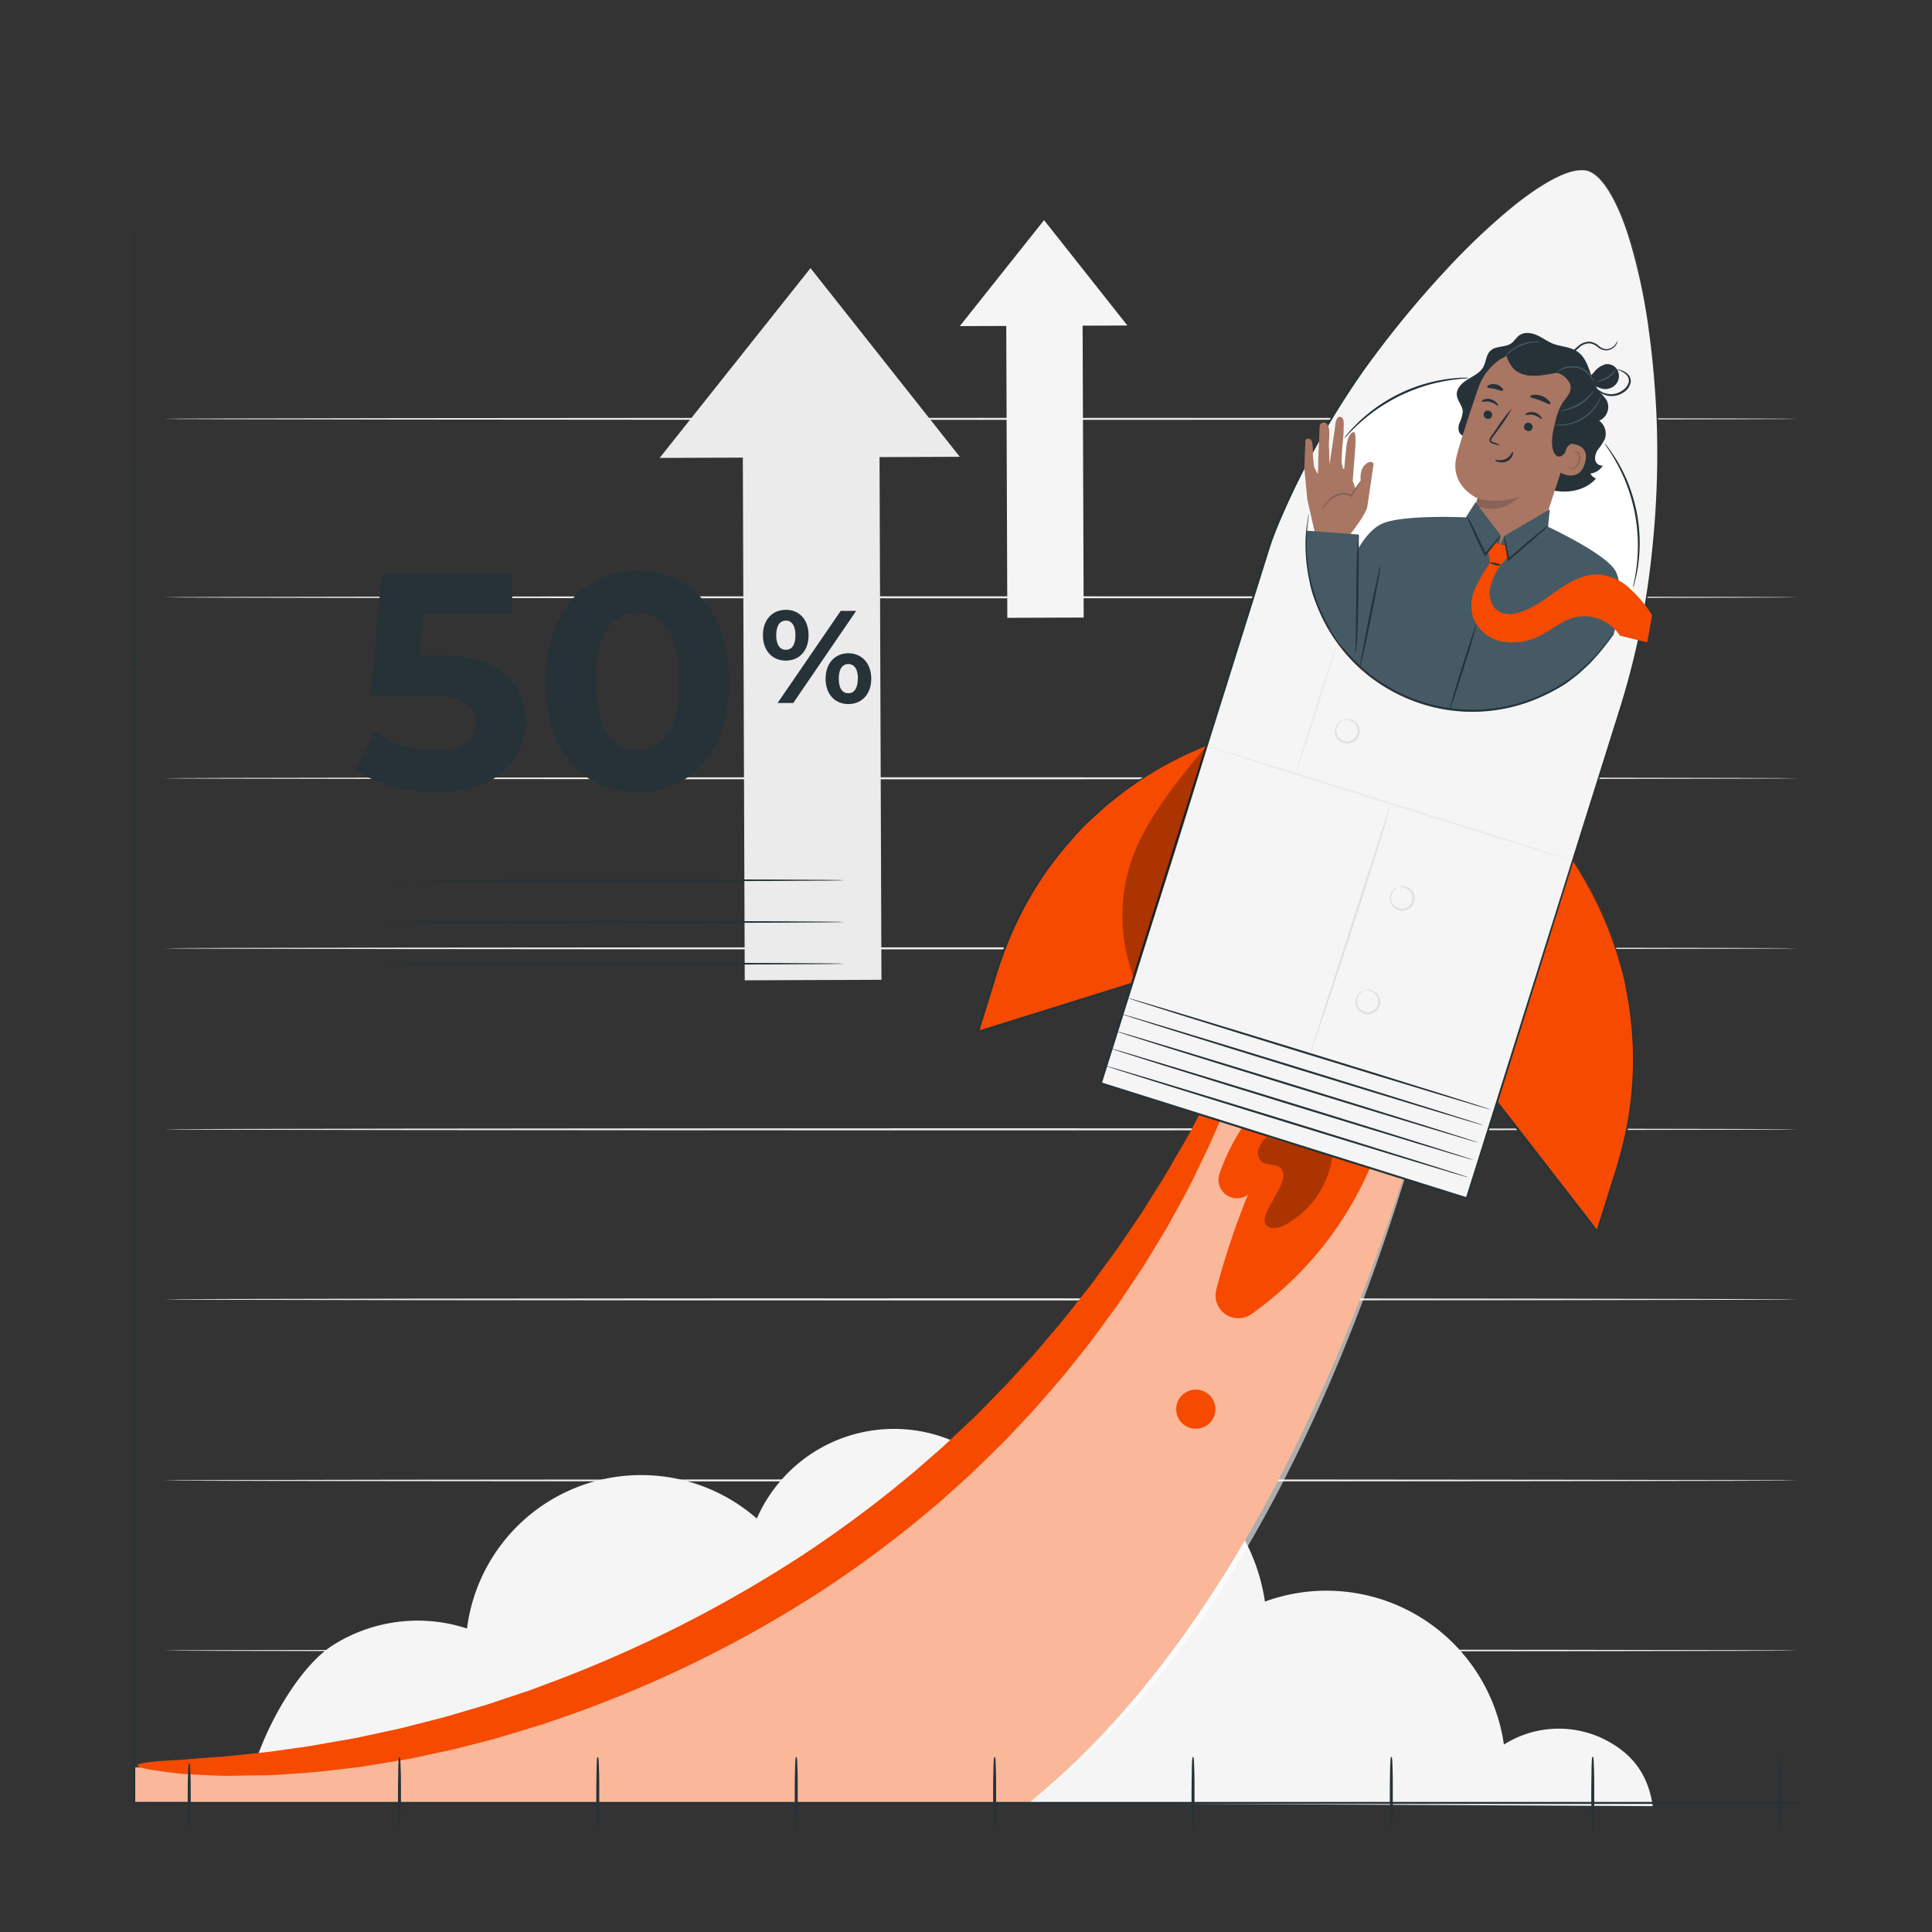 <svg xmlns="http://www.w3.org/2000/svg" viewBox="0 0 500 500"><rect x="0" y="0" width="500" height="500" fill="#333333" stroke="none"/><g id="freepik--background-complete--inject-70"><path d="M465.35,427.15c0,.14-94.71.26-211.51.26s-211.52-.12-211.52-.26,94.69-.26,211.52-.26S465.35,427,465.35,427.15Z" style="fill:#ebebeb"></path><path d="M465.35,383.13c0,.15-94.71.27-211.51.27s-211.52-.12-211.52-.27,94.69-.26,211.52-.26S465.35,383,465.35,383.13Z" style="fill:#ebebeb"></path><path d="M465.35,336.29c0,.15-94.71.26-211.51.26s-211.52-.11-211.52-.26S137,336,253.84,336,465.35,336.15,465.35,336.29Z" style="fill:#ebebeb"></path><path d="M465.35,292.28c0,.14-94.71.26-211.51.26s-211.52-.12-211.52-.26S137,292,253.84,292,465.35,292.13,465.35,292.28Z" style="fill:#ebebeb"></path><path d="M465.35,245.43c0,.15-94.71.27-211.51.27s-211.52-.12-211.52-.27,94.69-.26,211.52-.26S465.35,245.29,465.35,245.43Z" style="fill:#ebebeb"></path><path d="M465.35,201.42c0,.14-94.71.26-211.51.26s-211.52-.12-211.52-.26,94.69-.26,211.52-.26S465.35,201.28,465.35,201.42Z" style="fill:#ebebeb"></path><path d="M465.35,154.58c0,.14-94.71.26-211.51.26s-211.52-.12-211.52-.26,94.69-.26,211.52-.26S465.35,154.43,465.35,154.58Z" style="fill:#ebebeb"></path><path d="M465.35,108.4c0,.15-94.71.26-211.51.26s-211.52-.11-211.52-.26,94.69-.26,211.52-.26S465.35,108.26,465.35,108.4Z" style="fill:#ebebeb"></path><path d="M414.12,449.63a26.55,26.55,0,0,0-24.91,1.86,46.39,46.39,0,0,0-61.85-37,49.33,49.33,0,0,0-72-36.36A38.75,38.75,0,0,0,195.86,393a45.43,45.43,0,0,0-75,28.46A41,41,0,0,0,85.81,426C75.62,432.75,65,453.42,64,465.59l363.73,1.83C426.51,458.83,422,453.21,414.12,449.63Z" style="fill:#f5f5f5"></path><polygon points="170.72 118.51 209.76 69.39 248.39 118.22 170.72 118.51" style="fill:#ebebeb"></polygon><rect x="192.48" y="110.56" width="35.38" height="143.07" transform="translate(-0.67 0.78) rotate(-0.21)" style="fill:#ebebeb"></rect><polygon points="248.39 84.4 270.2 56.97 291.77 84.24 248.39 84.4" style="fill:#f5f5f5"></polygon><rect x="260.55" y="79.96" width="19.76" height="79.89" transform="translate(-0.44 1) rotate(-0.21)" style="fill:#f5f5f5"></rect></g><g id="freepik--Character--inject-70"><path d="M34.66,457.36a313.25,313.25,0,0,0,185.83-51.8c54.42-36.24,85.76-96.09,108.31-157.46l45.63,15.66s-28.93,138.64-108,202.7H34.66Z" style="fill:#F54A00"></path><g style="opacity:0.6"><path d="M34.66,457.36a313.25,313.25,0,0,0,185.83-51.8c54.42-36.24,85.76-96.09,108.31-157.46l45.63,15.66s-28.93,145-108,202.7H34.66Z" style="fill:#fff"></path></g><path d="M323.64,264.35c.34.12.2,1.45-.38,3.88-.29,1.21-.69,2.7-1.19,4.45l-.84,2.81c-.32,1-.7,2-1.1,3.16-.8,2.22-1.7,4.69-2.72,7.38s-2.33,5.53-3.66,8.61-3,6.3-4.62,9.74-3.64,6.95-5.67,10.67l-1.55,2.82c-.57.93-1.13,1.87-1.71,2.82l-3.53,5.81-.91,1.49-1,1.47-2,3c-1.35,2-2.67,4.06-4.13,6.09-3,4-5.91,8.27-9.31,12.37-1.67,2.07-3.31,4.23-5.1,6.3s-3.61,4.16-5.46,6.28l-1.39,1.6-1.46,1.55L263,369.75l-3,3.16c-1,1.06-2.07,2-3.12,3.09-2.12,2.05-4.22,4.16-6.42,6.21l-6.78,6.08a291.51,291.51,0,0,1-30.23,22.89,310.66,310.66,0,0,1-65.4,32.44l-7.86,2.71-7.75,2.35-3.8,1.14-3.78,1-7.38,1.89c-2.43.56-4.84,1-7.19,1.55s-4.66,1-7,1.37l-6.71,1.11c-1.1.17-2.18.38-3.26.52l-3.19.38c-4.22.49-8.22,1-12,1.24s-7.39.59-10.76.58-6.49.15-9.37.11-5.51-.22-7.87-.34c-1.18-.07-2.29-.11-3.33-.2l-2.93-.34c-1.81-.22-3.33-.44-4.56-.65-2.46-.41-3.74-.81-3.72-1.17s1.34-.66,3.8-.92c1.24-.13,2.76-.25,4.55-.36l2.89-.14,3.29-.28q3.48-.28,7.71-.57c2.81-.25,5.86-.62,9.13-.94s6.75-.88,10.44-1.37S85,451,89,450.34l3.09-.55c1-.19,2.08-.44,3.13-.67l6.48-1.4c2.21-.43,4.42-1.06,6.69-1.63l6.93-1.78,7.09-2.09,3.63-1.07,3.65-1.22,7.45-2.49,7.56-2.83a334.36,334.36,0,0,0,63-32.14A308.3,308.3,0,0,0,237,380.55l6.63-5.78c2.15-1.95,4.21-4,6.3-5.9,1-1,2.09-1.92,3.07-2.93s2-2,2.94-3l2.92-3,1.45-1.46,1.38-1.51,5.44-5.95c1.79-2,3.43-4,5.11-6,3.42-3.87,6.4-7.9,9.44-11.68,1.49-1.91,2.85-3.88,4.24-5.76l2.06-2.8,1-1.39,1-1.4,3.71-5.49,1.8-2.65,1.66-2.66c2.18-3.51,4.36-6.8,6.17-10.06s3.72-6.23,5.22-9.16,3-5.6,4.37-8.08,2.43-4.84,3.5-6.91c.54-1,1-2,1.52-2.93s.88-1.79,1.27-2.6c.8-1.61,1.51-3,2.11-4C322.5,265.31,323.3,264.23,323.64,264.35Z" style="fill:#F54A00"></path><path d="M326.16,285.68A53.55,53.55,0,0,0,315.6,303.8a4.79,4.79,0,0,0,7.27,5.46l.1-.07a198,198,0,0,0-8.19,24.55,5.9,5.9,0,0,0,9.11,6.33,90.27,90.27,0,0,0,35.57-52.56Z" style="fill:#F54A00"></path><g style="opacity:0.3"><path d="M327.75,294.26a9.06,9.06,0,0,0-2,3,3.12,3.12,0,0,0,.69,3.33c1.37,1.16,3.72.46,5,1.69s.56,3.61-.35,5.29l-2.88,5.33c-.7,1.3-1.39,3-.48,4.16s3.06.84,4.53.1a23.6,23.6,0,0,0,12.53-18Z"></path></g><path d="M407.05,222.75l.27.39A92.12,92.12,0,0,1,418.62,302l-5.25,16.71-25.95-33.47Z" style="fill:#F54A00"></path><path d="M407.05,222.75l-.09.31-.28.91c-.25.8-.6,2-1.06,3.46-.94,3-2.3,7.42-4,12.95-3.44,11-8.28,26.63-14,44.92l0-.22,23.66,30.5,2.29,3-.45.09q1.58-5,3.1-9.85c1-3.24,2.07-6.42,2.92-9.57a92.64,92.64,0,0,0,3.24-18.52,89.51,89.51,0,0,0-.38-17c-.24-2.66-.76-5.18-1.17-7.61s-1-4.74-1.68-6.89A91.19,91.19,0,0,0,411,229.47c-1.16-2.24-2.27-3.85-2.94-5l-1.05-1.73s.1.12.31.41l.82,1.26c.7,1.13,1.85,2.73,3,5a89,89,0,0,1,8.27,19.73c.7,2.16,1.15,4.5,1.73,6.91.42,2.44.95,5,1.2,7.64a88.57,88.57,0,0,1,.43,17.06,93,93,0,0,1-3.22,18.63c-.85,3.18-1.93,6.34-2.92,9.58s-2,6.52-3.09,9.85l-.15.48-.31-.4c-.72-.93-1.51-1.94-2.29-3l-23.64-30.52-.07-.1,0-.12,14.3-45.05c1.75-5.48,3.13-9.83,4.09-12.83.47-1.47.84-2.6,1.09-3.39L407,223A1.48,1.48,0,0,1,407.05,222.75Z" style="fill:#263238"></path><path d="M312.28,193l-.45.17a90.85,90.85,0,0,0-53.61,57.44l-5.17,16.48,39.87-12.46Z" style="fill:#F54A00"></path><path d="M312.28,193s0,.09-.08.28-.15.5-.26.86c-.24.78-.59,1.91-1,3.36L307,210.17l-13.83,44.51,0,.13-.12,0-36.34,11.38-3.53,1.1-.47.15.15-.48,3-9.71c1-3.19,1.94-6.35,3-9.4a92.22,92.22,0,0,1,7.9-16.9,87.1,87.1,0,0,1,10-13.56c1.71-2,3.56-3.77,5.28-5.51s3.51-3.26,5.29-4.62A87.65,87.65,0,0,1,305.16,196c2.22-1.14,4-1.78,5.25-2.3l1.38-.56.49-.16-1.83.81c-1.19.55-3,1.22-5.2,2.38a90.57,90.57,0,0,0-17.69,11.4c-1.76,1.37-3.44,3-5.25,4.63s-3.54,3.49-5.23,5.5a87.15,87.15,0,0,0-9.89,13.53A92.44,92.44,0,0,0,259.37,248c-1.09,3-2,6.21-3,9.39s-2,6.44-3,9.72l-.32-.33,3.53-1.1,36.35-11.34-.16.16c5.71-18,10.59-33.35,14-44.22,1.73-5.44,3.11-9.76,4.06-12.74.47-1.47.84-2.61,1.09-3.4.12-.38.22-.67.29-.89A1.76,1.76,0,0,1,312.28,193Z" style="fill:#263238"></path><path d="M411,44.25c-7.5-2.35-27.38,12.71-50.37,41.08-22.63,27.94-32,55.59-32,55.59L284.84,280.35l36.74,11.54,21.29,6.68,36.74,11.54,39.74-126.52a203.29,203.29,0,0,0,8.09-37.94,243.29,243.29,0,0,0,1.45-38.9c-1.82-36.32-10.34-60.14-17.85-62.5" style="fill:#f5f5f5"></path><path d="M411,44.25l.33.12.41.16.53.3a11.36,11.36,0,0,1,2.95,2.8c2.21,2.85,4.58,7.68,6.65,14.22a148.7,148.7,0,0,1,5.25,24.49c.67,4.86,1.21,10.08,1.59,15.65s.61,11.47.54,17.68-.4,12.72-1,19.5a211.42,211.42,0,0,1-2.86,21.06,206.69,206.69,0,0,1-5.5,22.18q-3.53,11.26-7.27,23.21c-10,31.82-21.05,67.09-32.81,104.57l-.07.25-.25-.08-47.38-14.88-47.39-14.89-.25-.07.08-.25c11.78-37.48,22.87-72.75,32.88-104.57q3.75-11.94,7.29-23.2,1.77-5.62,3.49-11.08c1.23-3.62,2.7-7.07,4.2-10.43a215.87,215.87,0,0,1,20.22-35.37,261.42,261.42,0,0,1,21.25-25.76A166.49,166.49,0,0,1,392.2,52.73c5.39-4.24,10-6.94,13.47-8.07a11.13,11.13,0,0,1,4-.65l.6.05.43.1.33.09-.34-.06-.42-.09-.6-.05a11.47,11.47,0,0,0-4,.7c-3.4,1.15-8,3.87-13.39,8.13A169.1,169.1,0,0,0,374.11,70,263.14,263.14,0,0,0,353,95.82a215.73,215.73,0,0,0-20.13,35.33c-1.49,3.36-3,6.81-4.17,10.4l-3.48,11.08q-3.53,11.26-7.27,23.21c-10,31.82-21,67.1-32.82,104.59l-.17-.33L332.31,295l47.38,14.89-.33.17,32.87-104.56,7.29-23.19A206.57,206.57,0,0,0,425,160.16c1.39-7.22,2.27-14.25,2.89-21s.94-13.27,1-19.48-.12-12.09-.5-17.65-.9-10.78-1.56-15.63a149.29,149.29,0,0,0-5.16-24.47c-2-6.54-4.37-11.37-6.55-14.22a11.51,11.51,0,0,0-2.9-2.82l-.52-.31-.4-.16Z" style="fill:#263238"></path><circle cx="381.06" cy="140.89" r="43.07" transform="translate(-21.25 197.52) rotate(-28.3)" style="fill:#fff"></circle><path d="M414.81,120.49a1.82,1.82,0,0,1-2-1.71,4.08,4.08,0,0,1,.94-2.7,12.06,12.06,0,0,0,1.57-2.46,4.17,4.17,0,0,0-1.44-4.74,3.89,3.89,0,0,0,1.94-5.26,15.77,15.77,0,0,0-1.9-2.27,8.81,8.81,0,0,1-.93-1.41,5.42,5.42,0,0,0,2.13.74,3.66,3.66,0,0,0,3.23-1.42,3.3,3.3,0,0,0,.25-3.48,3,3,0,0,0-3.1-1.51,5.76,5.76,0,0,0-2.93,2l-.76.83c-.84-2.36-1.58-4.75-3.59-6.12-1.82-1.24-4.19-1.24-6.24-2-1.49-.59-2.78-1.6-4.25-2.25s-3.31-.86-4.59.1c-.76.56-1.22,1.45-2,2-1.57,1.15-4,.61-5.42,1.94-1.15,1.09-1.11,2.93-1.89,4.3s-2.54,2.25-4,3.14-2.94,2.29-2.81,4c.11,1.5,1.45,2.72,1.54,4.23a8.79,8.79,0,0,1-.9,3.15c-.35,1-.32,2.43.63,3l10.7,6.74c3.5,2.9,7.12,5.86,11.46,7.22s9.63.73,12.59-2.72a2.62,2.62,0,0,1-1.44-1.28A4.38,4.38,0,0,0,414.81,120.49Z" style="fill:#263238"></path><path d="M404.1,121.14a56.81,56.81,0,0,0,5.18-8.28,19.81,19.81,0,0,0,2.15-9.44c0-.49-.49-3.9-1-4-.34-.07-.35,3-.61,3.2a16.8,16.8,0,0,0-4.73,8.77,43.75,43.75,0,0,0-1,9.75" style="fill:#263238"></path><path d="M385.37,144.68c8.67,3,13.94-8.32,13.94-8.32l8.82-27c2.7-7.72.46-15.73-7.33-18.22l-.73-.19a14.62,14.62,0,0,0-17.46,9.41c-2.31,6.71-4.77,14.14-5.67,17.83-1.85,7.63,5.45,10.76,5.45,10.76s-.5,1.74-1.17,3.95c-1.5,5-.31,10.78,1.67,11.22Z" style="fill:#a97663"></path><path d="M382.39,129a19,19,0,0,0,10.65-.39s-3.83,4.91-11.24,2.28Z" style="fill:#896357"></path><path d="M384,107a1.11,1.11,0,0,0,.77,1.36,1.07,1.07,0,0,0,1.37-.69,1.11,1.11,0,0,0-.77-1.36A1.07,1.07,0,0,0,384,107Z" style="fill:#263238"></path><path d="M383.42,103.94c.1.18,1.08-.22,2.25.08s1.87,1.11,2,1,0-.34-.3-.71a3.1,3.1,0,0,0-1.59-1,3,3,0,0,0-1.83.11C383.56,103.64,383.37,103.86,383.42,103.94Z" style="fill:#263238"></path><path d="M394.45,110.15a1.12,1.12,0,0,0,.77,1.36,1.07,1.07,0,0,0,1.37-.69,1.11,1.11,0,0,0-.76-1.36A1.08,1.08,0,0,0,394.45,110.15Z" style="fill:#263238"></path><path d="M394.75,107.35c.1.17,1.08-.22,2.24.08s1.88,1.1,2,1,0-.33-.3-.7a3,3,0,0,0-1.58-1,2.85,2.85,0,0,0-1.83.11C394.89,107,394.7,107.27,394.75,107.35Z" style="fill:#263238"></path><path d="M388.26,115.25a8.72,8.72,0,0,0-1.81-.83c-.29-.1-.56-.24-.56-.45a1.6,1.6,0,0,1,.43-.84l1.46-2a40.21,40.21,0,0,0,3.51-5.44,40.73,40.73,0,0,0-3.94,5.14l-1.43,2.07a1.78,1.78,0,0,0-.45,1.13.76.76,0,0,0,.38.57,2.6,2.6,0,0,0,.48.2A7.83,7.83,0,0,0,388.26,115.25Z" style="fill:#263238"></path><path d="M391.49,116.94c-.19-.06-.51,1.21-1.83,1.83s-2.63.14-2.69.31.24.33.81.49a3.27,3.27,0,0,0,2.22-.19,2.84,2.84,0,0,0,1.46-1.56C391.64,117.31,391.58,117,391.49,116.94Z" style="fill:#263238"></path><path d="M396,102.62c0,.35,1.24.5,2.57,1s2.34,1.18,2.59.94,0-.46-.37-.89a4.5,4.5,0,0,0-1.79-1.19,4.55,4.55,0,0,0-2.14-.29C396.33,102.27,396,102.46,396,102.62Z" style="fill:#263238"></path><path d="M384.9,100.18c.14.32,1,.25,2,.49s1.74.63,2,.4.05-.41-.24-.75a2.85,2.85,0,0,0-1.5-.85,2.77,2.77,0,0,0-1.71.13C385,99.78,384.84,100,384.9,100.18Z" style="fill:#263238"></path><path d="M406.07,114.84c.14,0,5.62-.21,4.12,5s-6.36,2.59-6.33,2.44S406.07,114.84,406.07,114.84Z" style="fill:#a97663"></path><path d="M406,120.73s.07.09.2.2a1,1,0,0,0,.67.21c.6,0,1.31-.77,1.61-1.69a3.07,3.07,0,0,0,.12-1.36,1.08,1.08,0,0,0-.47-.89.5.5,0,0,0-.61.09c-.11.13-.1.24-.13.24s-.09-.12,0-.32a.65.65,0,0,1,.3-.26.72.72,0,0,1,.54,0,1.29,1.29,0,0,1,.7,1.07,3.23,3.23,0,0,1-.1,1.53c-.34,1-1.15,1.85-2,1.85a1,1,0,0,1-.78-.38C406,120.86,406,120.73,406,120.73Z" style="fill:#896357"></path><path d="M388.49,92.85c-.69-.71,2.61-2.66,4.94-3,3.51-.47,8.49.08,11.1,1.74,3.13,2,5.47,4.57,6.26,8.21a21.18,21.18,0,0,1-.83,11,6.47,6.47,0,0,1-1.67,2.92c-1.06.92-2.65,1.22-3.06,2.81a2.27,2.27,0,0,1-1,1.41c-1.25.72-2.11-.57-2.36-1.67-.53-2.35.07-4.79.66-7.13a15.87,15.87,0,0,1,1.79-4.8c.51-.78,1.16-1.47,1.63-2.27a3.24,3.24,0,0,0,.4-2.68,3,3,0,0,0-.29-.55,5.6,5.6,0,0,0-5-2.61c-3.2.16-8.6.2-9.6-1.17a8.11,8.11,0,0,1-1.6-3Z" style="fill:#263238"></path><path d="M404.47,90.84a11.81,11.81,0,0,0-8.83-2.13,6.14,6.14,0,0,0-4.13,2.49,3.52,3.52,0,0,0,.49,4.5l.08.09c2,1.4,3.49,1.53,5.9,1.43,2-.09,4-.73,6-.8a10.92,10.92,0,0,1,6.17,1.65A17.8,17.8,0,0,0,404.47,90.84Z" style="fill:#263238"></path><path d="M412.62,99c-.06,0-.32-.6-1-1.44a8.33,8.33,0,0,0-1.29-1.32,4.94,4.94,0,0,0-2-1,7.37,7.37,0,0,0-4,.35c-1,.38-1.52.79-1.56.74s.11-.14.35-.32a5.41,5.41,0,0,1,1.11-.65,7,7,0,0,1,4.21-.47,5,5,0,0,1,2.11,1.1,6.81,6.81,0,0,1,1.28,1.42A4.22,4.22,0,0,1,412.62,99Z" style="fill:#455a64"></path><path d="M412.56,100.94a4.8,4.8,0,0,1-.85,1.34,11.18,11.18,0,0,1-2.9,2.51,11.33,11.33,0,0,1-3.58,1.38,4.36,4.36,0,0,1-1.58.11,16.51,16.51,0,0,0,5-1.8A16.81,16.81,0,0,0,412.56,100.94Z" style="fill:#455a64"></path><path d="M414.38,102.42a1.92,1.92,0,0,1-.16.59,10.63,10.63,0,0,1-.72,1.51,11.43,11.43,0,0,1-3.83,3.91,11.17,11.17,0,0,1-5.22,1.63,9.35,9.35,0,0,1-1.67,0,2.06,2.06,0,0,1-.6-.12c0-.07.87,0,2.25-.09a11.83,11.83,0,0,0,8.85-5.43C414,103.22,414.32,102.4,414.38,102.42Z" style="fill:#455a64"></path><path d="M398.75,88.53a13.85,13.85,0,0,1-1.52.09,11.65,11.65,0,0,0-6.62,2.68c-.71.59-1.1,1-1.14,1a4.28,4.28,0,0,1,1-1.18,10.15,10.15,0,0,1,6.77-2.74A4.53,4.53,0,0,1,398.75,88.53Z" style="fill:#455a64"></path><path d="M418.35,95.4A6.12,6.12,0,0,1,413,98.8a15.58,15.58,0,0,0,3-1.26A15.53,15.53,0,0,0,418.35,95.4Z" style="fill:#455a64"></path><path d="M418.21,148c-2.15-4.57-18-11.87-18-11.87a19.23,19.23,0,0,1-6.05,6.4c-4,2.49-8.73,1.6-12.3-1.09-3.37-2.55-2.21-7.53-2.21-7.53s-17.43-.88-22.45,1.86-7.82,10.77-7.82,10.77l-6.27,14.22,6.59,9.64,2.89,2.8s7.63,7.77,21.71,10.2c13.14,2.27,24.54-3.32,24.54-3.32,7-2.35,13.11-8,18.73-15.78C417.59,164.33,420.71,153.36,418.21,148Z" style="fill:#455a64"></path><path d="M349.45,138.25s4.1-5.14,4.42-7.2l1.62-11s-.6-1.24-2.16.17-1.19,4.12-1.19,4.12l-1.31,2.32-.75-2.25.58-7.5s.54-5.39-.41-5.09-1.6,1.73-1.84,4.06-.52,5.27-.52,5.27-.15.91-.55-.8.47-8.14.39-9.06.43-3.17-.86-3.41-1.37,2.78-1.37,2.78l-1.41,9.48s-.13-4-.17-4.7.18-2.8.07-4-.59-2-1.17-2.06a1.08,1.08,0,0,0-1.28.76l-.37,8.35s0,3.86-.12,4.06-1-1.88-1-1.88l-.28-2.82s.2-3.83-.74-4.21-1.18.34-1.18.34l-.3,7,.78,8.27,1.88,8.32,3.06.6Z" style="fill:#a97663"></path><path d="M342,132a14.19,14.19,0,0,0,1.36-1.54,6.46,6.46,0,0,1,4-2.39,3.42,3.42,0,0,1,2.22.46l.22.14.14-.25c.6-1.1,1.28-2.07,1.66-2.77s.6-1.14.54-1.16a5.46,5.46,0,0,0-.79,1,32.56,32.56,0,0,0-1.86,2.74l.36-.11a3.84,3.84,0,0,0-2.54-.57,5.28,5.28,0,0,0-2.63,1.06,8.72,8.72,0,0,0-1.61,1.61A5.87,5.87,0,0,0,342,132Z" style="fill:#896357"></path><path d="M379.34,133.92l2.52-3.95,6.55,8.6-.72,3.87,1.56-3.72,11.84-6.9-.5,4.94-5.36,6.94-7.08,2.94-5.22-1.95s-4.07-1.48-4-1.81S379.34,133.92,379.34,133.92Z" style="fill:#455a64"></path><polygon points="385.08 142.64 385.68 145.93 388.1 146.56 390.29 144.13 389.74 141.26 386.87 140.46 385.08 142.64" style="fill:#F54A00"></polygon><path d="M388.41,138.57a7.24,7.24,0,0,1-1,1.51c-.69.91-1.68,2.18-2.84,3.62l-.25.31-.17-.36c-.3-.64-.62-1.32-1-2-1-2.16-1.91-4.13-2.53-5.57a13.11,13.11,0,0,1-.91-2.37A11.68,11.68,0,0,1,381,135.9c.71,1.4,1.66,3.35,2.67,5.51l.95,2-.43-.05c1.19-1.42,2.23-2.65,3-3.5A7.45,7.45,0,0,1,388.41,138.57Z" style="fill:#263238"></path><path d="M400.86,135.88a15.71,15.71,0,0,1-2.1,2c-1.34,1.21-3.22,2.86-5.31,4.65L390.57,145l-.32.27-.07-.41c-.32-1.8-.58-3.33-.75-4.42a8.05,8.05,0,0,1-.18-1.73,6.77,6.77,0,0,1,.47,1.68c.25,1.07.57,2.59.93,4.38l-.39-.14,2.85-2.47c2.09-1.79,4-3.39,5.41-4.53A16.88,16.88,0,0,1,400.86,135.88Z" style="fill:#263238"></path><path d="M426.29,166.25l1.28-7.05a33.06,33.06,0,0,0-5.37-6.49,13.39,13.39,0,0,0-8.07-4c-4-.32-7.77,1.78-11.07,4.07s-6.54,4.9-10.43,5.86a6.44,6.44,0,0,1-4.48-.24c-2.07-1.06-2.9-3.71-2.55-6a16.86,16.86,0,0,1,2.89-6.3l-2.62-.81a44.2,44.2,0,0,0-4.18,7.1,11.1,11.1,0,0,0-.58,7,10,10,0,0,0,7.71,6.67,15.58,15.58,0,0,0,10.34-1.87c2.85-1.52,5.43-3.71,8.58-4.47a11,11,0,0,1,11.48,4.78Z" style="fill:#F54A00"></path><path d="M351.88,173c-.14,0,1-6.08,2.48-13.52s2.86-13.45,3-13.42-1,6.08-2.49,13.52S352,173.07,351.88,173Z" style="fill:#263238"></path><path d="M338.13,137.34l13.49,1L351,169.45l-.17,2.14s-11.11-12.17-12-22c-.19-2.09-.64-3.75-.75-5.22C337.73,138.89,338.13,137.34,338.13,137.34Z" style="fill:#455a64"></path><path d="M350.79,169a4.75,4.75,0,0,1,0-1.21c0-.88.05-2,.08-3.28.07-2.77.09-6.61.13-10.84s.11-8.08.26-10.86c.07-1.38.14-2.51.22-3.28a4.87,4.87,0,0,1,.17-1.2,6.33,6.33,0,0,1,0,1.21c0,.88,0,2,0,3.29,0,2.89-.07,6.66-.11,10.84s-.12,8.08-.28,10.85c-.08,1.39-.16,2.51-.25,3.29A6.07,6.07,0,0,1,350.79,169Z" style="fill:#263238"></path><path d="M338.72,133a1,1,0,0,1,0,.31c0,.23-.06.53-.1.9-.08.79-.26,2-.39,3.46a43.93,43.93,0,0,0,3.87,21,43,43,0,0,0,13.21,16.41,43.64,43.64,0,0,0,10.48,5.75,41.32,41.32,0,0,0,11.64,2.68,40.87,40.87,0,0,0,11.12-.48,41.47,41.47,0,0,0,9.66-2.91,44.92,44.92,0,0,0,4.11-2c1.27-.73,2.46-1.51,3.58-2.25s2.13-1.55,3-2.36,1.79-1.54,2.53-2.31l2.07-2.17,1.58-1.95.67-.83.54-.77.83-1.21.53-.74a1.65,1.65,0,0,1,.19-.25s0,.1-.15.28l-.48.76-.8,1.25-.51.79c-.21.26-.43.55-.66.85l-1.56,2-2,2.2c-.74.79-1.64,1.52-2.53,2.36s-2,1.56-3,2.41-2.31,1.55-3.59,2.3a41,41,0,0,1-4.14,2.07,43,43,0,0,1-32.78.81A44.07,44.07,0,0,1,355,175.5a43.08,43.08,0,0,1-13.3-16.64A43.5,43.5,0,0,1,338,137.64c.16-1.5.38-2.66.49-3.45l.14-.9A1.48,1.48,0,0,1,338.72,133Z" style="fill:#263238"></path><path d="M422.63,152.15a8.34,8.34,0,0,1,.26-1.53c.22-1,.46-2.41.68-4.17a44.56,44.56,0,0,0-.52-13.85,47.72,47.72,0,0,0-2.12-7.35,48.39,48.39,0,0,0-2.67-5.66c-.41-.79-.85-1.47-1.22-2.07s-.7-1.12-1-1.53a10.46,10.46,0,0,1-.83-1.32,8.71,8.71,0,0,1,1,1.2,17.11,17.11,0,0,1,1.06,1.49c.4.59.86,1.26,1.3,2a42.7,42.7,0,0,1,2.79,5.66,45.19,45.19,0,0,1,2.2,7.43,42,42,0,0,1,.37,14,34.3,34.3,0,0,1-.85,4.16A9,9,0,0,1,422.63,152.15Z" style="fill:#263238"></path><path d="M380.23,97.82a7,7,0,0,1-1.45.17c-.47,0-1,.08-1.7.17s-1.42.15-2.24.31a46,46,0,0,0-5.73,1.3,47.82,47.82,0,0,0-6.7,2.6,49.07,49.07,0,0,0-6.19,3.64,46.26,46.26,0,0,0-4.57,3.69c-.64.55-1.16,1.1-1.64,1.56s-.87.89-1.18,1.23a7.91,7.91,0,0,1-1,1,7.74,7.74,0,0,1,.89-1.17c.29-.37.66-.81,1.12-1.3s1-1.06,1.59-1.63a43.1,43.1,0,0,1,4.55-3.81,42,42,0,0,1,13-6.31,41.33,41.33,0,0,1,5.81-1.2c.84-.14,1.6-.17,2.27-.24s1.24-.08,1.72-.08A9.22,9.22,0,0,1,380.23,97.82Z" style="fill:#263238"></path><path d="M375.11,183.85c-.14,0,1.32-5.07,3.25-11.23s3.61-11.12,3.75-11.08-1.32,5.07-3.25,11.23S375.24,183.89,375.11,183.85Z" style="fill:#263238"></path><path d="M418.56,88.24s0,.1,0,.29a2.33,2.33,0,0,1-.36.78,3.13,3.13,0,0,1-2.77,1.36,3.87,3.87,0,0,1-2-.89,3.69,3.69,0,0,0-2.07-.92,3.77,3.77,0,0,0-2.34.8,13.46,13.46,0,0,0-2,2,17.88,17.88,0,0,1-4.31,3.64,10.65,10.65,0,0,1-4.39,1.42,8.06,8.06,0,0,1-3.09-.33,3.15,3.15,0,0,1-1-.48,10.17,10.17,0,0,0,4.08.44,10.51,10.51,0,0,0,4.19-1.47,18.15,18.15,0,0,0,4.16-3.57,13.56,13.56,0,0,1,2.1-2,4.25,4.25,0,0,1,2.67-.87,4.1,4.1,0,0,1,2.29,1.05,3.59,3.59,0,0,0,1.79.87A3,3,0,0,0,418,89.19,5.41,5.41,0,0,0,418.56,88.24Z" style="fill:#263238"></path><path d="M418.46,95.55s.24,0,.64.11a5.82,5.82,0,0,1,1.64.73,2.8,2.8,0,0,1,1.31,2.35,3.91,3.91,0,0,1-1.8,2.76,5.63,5.63,0,0,1-3.12,1,5.42,5.42,0,0,1-2.6-.66,5,5,0,0,1-1.39-1.12c-.27-.33-.37-.54-.35-.56a10,10,0,0,0,1.91,1.35,5.38,5.38,0,0,0,2.42.51,5.32,5.32,0,0,0,2.82-1,3.59,3.59,0,0,0,1.63-2.37,2.44,2.44,0,0,0-1.05-2,7.73,7.73,0,0,0-1.49-.84C418.66,95.69,418.45,95.58,418.46,95.55Z" style="fill:#263238"></path><line x1="291.77" y1="258.25" x2="385.76" y2="287.17" style="fill:#f5f5f5"></line><path d="M385.76,287.17c0,.14-21.12-6.23-47.07-14.21s-47-14.57-46.92-14.71,21.12,6.23,47.08,14.21S385.8,287,385.76,287.17Z" style="fill:#263238"></path><line x1="290.03" y1="262.35" x2="384.02" y2="291.26" style="fill:#f5f5f5"></line><path d="M384,291.26c0,.14-21.12-6.22-47.07-14.2S290,262.49,290,262.35s21.11,6.22,47.07,14.21S384.06,291.13,384,291.26Z" style="fill:#263238"></path><line x1="288.7" y1="266.83" x2="382.69" y2="295.75" style="fill:#f5f5f5"></line><path d="M382.69,295.75c0,.13-21.12-6.23-47.07-14.21s-47-14.57-46.92-14.71,21.11,6.22,47.07,14.21S382.73,295.61,382.69,295.75Z" style="fill:#263238"></path><line x1="287.37" y1="271.31" x2="381.36" y2="300.23" style="fill:#f5f5f5"></line><path d="M381.36,300.23c0,.14-21.12-6.23-47.07-14.21s-47-14.57-46.92-14.71,21.12,6.23,47.08,14.21S381.4,300.09,381.36,300.23Z" style="fill:#263238"></path><line x1="286.05" y1="275.8" x2="380.04" y2="304.71" style="fill:#f5f5f5"></line><path d="M380,304.71c-.05.14-21.12-6.22-47.07-14.21s-47-14.57-46.92-14.7S307.16,282,333.12,290,380.08,304.57,380,304.71Z" style="fill:#263238"></path><path d="M359.81,208a2.73,2.73,0,0,1-.1.68c-.06.46-.26,1.09-.48,1.93-.45,1.66-1.15,4-2.05,7-1.8,5.89-4.38,14-7.27,22.9s-5.58,17-7.54,22.82c-1,2.87-1.77,5.21-2.35,6.89-.27.77-.5,1.39-.67,1.87a3.28,3.28,0,0,1-.26.64,3.31,3.31,0,0,1,.16-.68l.58-1.89c.53-1.7,1.28-4.06,2.19-6.94l7.39-22.87c2.89-8.89,5.5-17,7.41-22.85.93-2.88,1.68-5.24,2.22-6.93.24-.82.47-1.46.57-1.89A6.27,6.27,0,0,1,359.81,208Z" style="fill:#e0e0e0"></path><path d="M388.41,146.28c0,.14-.68.11-1.45-.07s-1.37-.44-1.34-.58.68-.11,1.46.07S388.44,146.14,388.41,146.28Z" style="fill:#263238"></path><path d="M407.05,222.75c-.05.13-21.12-6.35-47.07-14.48s-47-14.83-46.92-15,21.11,6.34,47.07,14.47S407.09,222.61,407.05,222.75Z" style="fill:#ebebeb"></path><path d="M353,256.39a1.35,1.35,0,0,1,.71-.23,3.16,3.16,0,0,1,2,.47,3,3,0,0,1,1.48,2.63,3.2,3.2,0,0,1-5.64,2.12,3,3,0,0,1-.62-3,3.08,3.08,0,0,1,1.19-1.65,1.28,1.28,0,0,1,.69-.3s-.23.15-.56.46a3.14,3.14,0,0,0-1,1.59,2.65,2.65,0,0,0,.62,2.53,2.74,2.74,0,0,0,4.81-1.8,2.64,2.64,0,0,0-1.2-2.31,3.18,3.18,0,0,0-1.77-.57C353.23,256.36,353,256.44,353,256.39Z" style="fill:#e0e0e0"></path><path d="M361.93,229.6a1.3,1.3,0,0,1,.71-.23,3.19,3.19,0,0,1,2,.47,3,3,0,0,1,1.47,2.63,3.2,3.2,0,0,1-5.64,2.12,3,3,0,0,1-.62-3A3.16,3.16,0,0,1,361,230a1.31,1.31,0,0,1,.69-.29s-.22.15-.56.45a3.22,3.22,0,0,0-1,1.6,2.62,2.62,0,0,0,.61,2.53,3,3,0,0,0,3,.77,2.92,2.92,0,0,0,1.78-2.58,2.61,2.61,0,0,0-1.19-2.3,3.32,3.32,0,0,0-1.78-.58C362.2,229.57,361.94,229.65,361.93,229.6Z" style="fill:#e0e0e0"></path><path d="M347.69,186.33a1.35,1.35,0,0,1,.71-.23,3.16,3.16,0,0,1,2,.47,3,3,0,0,1,1.48,2.63,3.2,3.2,0,0,1-5.64,2.12,3,3,0,0,1-.62-3,3.08,3.08,0,0,1,1.19-1.65,1.28,1.28,0,0,1,.69-.3s-.22.15-.56.45a3.23,3.23,0,0,0-1,1.6,2.65,2.65,0,0,0,.62,2.53,2.74,2.74,0,0,0,4.81-1.8,2.64,2.64,0,0,0-1.2-2.31,3.18,3.18,0,0,0-1.77-.57C348,186.3,347.7,186.38,347.69,186.33Z" style="fill:#e0e0e0"></path><path d="M346.13,166.26c.13,0-2.19,7.69-5.18,17.08s-5.54,17-5.68,16.93,2.18-7.69,5.18-17.09S346,166.22,346.13,166.26Z" style="fill:#ebebeb"></path><g style="opacity:0.3"><path d="M293.43,253s13.63-40.17,18.85-60c-6.89,8.24-14.66,17.7-18.71,27.64A44.82,44.82,0,0,0,293.43,253Z"></path></g><path d="M308.35,359.75a5.07,5.07,0,1,0,.37-.07" style="fill:#F54A00"></path></g><g id="freepik--Graphics--inject-70"><path d="M465.35,466.34l-2.16,0H461c0-.79,0-1.6,0-2.44,0-2.45,0-4.77-.07-6.5-.08-2.82-.16-2.82-.31-2.82s-.23,0-.31,2.82c-.05,1.74-.08,4.05-.08,6.5,0,.84,0,1.65,0,2.44l-3.42,0-24.39,0H412.59c0-.77,0-1.55,0-2.36,0-2.46,0-4.77-.08-6.5-.08-2.82-.16-2.82-.31-2.82s-.23,0-.31,2.82c0,1.73-.07,4.05-.07,6.5,0,.81,0,1.59,0,2.35l-51.36,0c0-.75,0-1.51,0-2.31,0-2.45,0-4.76-.07-6.5-.08-2.82-.16-2.82-.31-2.82s-.23,0-.31,2.82c-.05,1.74-.08,4.05-.08,6.5,0,.79,0,1.56,0,2.31l-17,0H309.14c0-.74,0-1.49,0-2.28,0-2.45,0-4.76-.08-6.5-.08-2.82-.15-2.82-.31-2.82s-.23,0-.31,2.82c0,1.74-.07,4.05-.07,6.5,0,.79,0,1.54,0,2.28H257.8c0-.74,0-1.49,0-2.27,0-2.45,0-4.76-.08-6.5-.08-2.82-.16-2.82-.31-2.82s-.23,0-.31,2.82c-.05,1.74-.08,4.05-.08,6.5,0,.78,0,1.53,0,2.27H206.45c0-.74,0-1.48,0-2.26,0-2.46,0-4.77-.07-6.5-.08-2.82-.16-2.82-.31-2.82s-.23,0-.31,2.82c-.05,1.74-.08,4.05-.08,6.5,0,.78,0,1.52,0,2.26l-50.59,0c0-.72,0-1.47,0-2.24,0-2.45,0-4.76-.08-6.5-.08-2.82-.15-2.82-.31-2.82s-.23,0-.31,2.82c0,1.74-.07,4.05-.07,6.5,0,.77,0,1.52,0,2.24H103.77c0-.72,0-1.46,0-2.23,0-2.45,0-4.76-.08-6.5-.08-2.82-.16-2.82-.31-2.82s-.23,0-.31,2.82c0,1.74-.08,4.05-.08,6.5,0,.77,0,1.51,0,2.23H49.36c0-.48,0-1,0-1.45,0-2.25,0-4.37-.08-6-.08-2.59-.16-2.59-.31-2.59s-.23,0-.31,2.59c-.05,1.59-.08,3.71-.08,6,0,.49,0,1,0,1.44H35L35,178.63l-.09-86.78,0-23.56,0-6.12c0-1.38,0-2.08,0-2.08a.12.12,0,0,0-.12-.12.13.13,0,0,0-.13.12s0,.7,0,2.09l-.08,29.67-.08,86.78-.08,287.83v.26a.13.13,0,0,0,.13.13H48.61c0,1.4,0,2.7.06,3.75.08,2.59.16,2.59.31,2.59s.23,0,.31-2.59c0-1,.05-2.35.07-3.75H103c0,1.31,0,2.53.06,3.54.08,2.81.16,2.81.31,2.81s.23,0,.31-2.81c0-1,0-2.23.06-3.54h50.6c0,1.31,0,2.54.06,3.55.08,2.81.16,2.81.31,2.81s.23,0,.31-2.81c0-1,.05-2.23.06-3.55l50.61,0c0,1.33,0,2.55.06,3.57.08,2.81.15,2.81.31,2.81s.23,0,.31-2.81c0-1,0-2.24.06-3.57h50.6c0,1.33,0,2.56.06,3.58.08,2.81.16,2.81.31,2.81s.23,0,.31-2.81c0-1,0-2.25.06-3.58h50.6c0,1.33,0,2.57.06,3.59.08,2.81.16,2.81.31,2.81s.23,0,.31-2.81c0-1,.05-2.26.07-3.59h33.62l17,0c0,1.35,0,2.59.06,3.62.08,2.81.16,2.81.31,2.81s.23,0,.31-2.81c0-1,.05-2.28.06-3.62l51.36,0c0,1.36,0,2.62.06,3.66.08,2.81.16,2.81.31,2.81s.23,0,.31-2.81c0-1,.05-2.3.06-3.66l14.83,0,29.43-.05,3.43,0c0,1.4,0,2.69.06,3.75.08,2.81.16,2.81.31,2.81s.23,0,.31-2.81c0-1.06.05-2.36.06-3.75h2.18l2.16,0a.13.13,0,0,0,.12-.13A.12.12,0,0,0,465.35,466.34Z" style="fill:#263238"></path></g><g id="freepik--Text--inject-70"><path d="M136,186.7c0,9.82-7.2,18.37-23,18.37-7.67,0-15.75-2.14-21.13-5.94l5.06-9.82a26.67,26.67,0,0,0,15.76,5c6.41,0,10.37-2.69,10.37-7.2,0-4.36-2.85-7.21-12.91-7.21H95.91l2.85-31.19h33.81V159H109.45l-.87,10.53h4.51C129.48,169.52,136,176.88,136,186.7Z" style="fill:#263238"></path><path d="M141.19,176.41c0-18.29,10.14-28.66,23.75-28.66s23.75,10.37,23.75,28.66-10.05,28.66-23.75,28.66S141.19,194.7,141.19,176.41Zm34.6,0c0-12.59-4.44-17.81-10.85-17.81s-10.76,5.22-10.76,17.81,4.43,17.81,10.76,17.81S175.79,189,175.79,176.41Z" style="fill:#263238"></path><path d="M197.44,164.39c0-4,2.45-6.57,5.93-6.57s5.89,2.52,5.89,6.57-2.42,6.58-5.89,6.58S197.44,168.41,197.44,164.39Zm8.42,0c0-2.55-1-3.78-2.49-3.78s-2.49,1.26-2.49,3.78,1,3.78,2.49,3.78S205.86,167,205.86,164.39Zm11.72-6.3h4l-16.29,23.85h-4.05Zm-3.92,17.55c0-4,2.45-6.58,5.89-6.58s5.93,2.56,5.93,6.58-2.45,6.57-5.93,6.57S213.66,179.66,213.66,175.64Zm8.38,0c0-2.52-1-3.79-2.49-3.79s-2.48,1.23-2.48,3.79,1,3.78,2.48,3.78S222,178.16,222,175.64Z" style="fill:#263238"></path><path d="M218.46,227.81c0,.14-27.34.26-61.06.26s-61.06-.12-61.06-.26,27.34-.26,61.06-.26S218.46,227.66,218.46,227.81Z" style="fill:#263238"></path><path d="M218.46,238.61c0,.14-27.34.26-61.06.26s-61.06-.12-61.06-.26,27.34-.26,61.06-.26S218.46,238.46,218.46,238.61Z" style="fill:#263238"></path><path d="M218.46,249.41c0,.14-27.34.26-61.06.26s-61.06-.12-61.06-.26,27.34-.26,61.06-.26S218.46,249.26,218.46,249.41Z" style="fill:#263238"></path></g></svg>